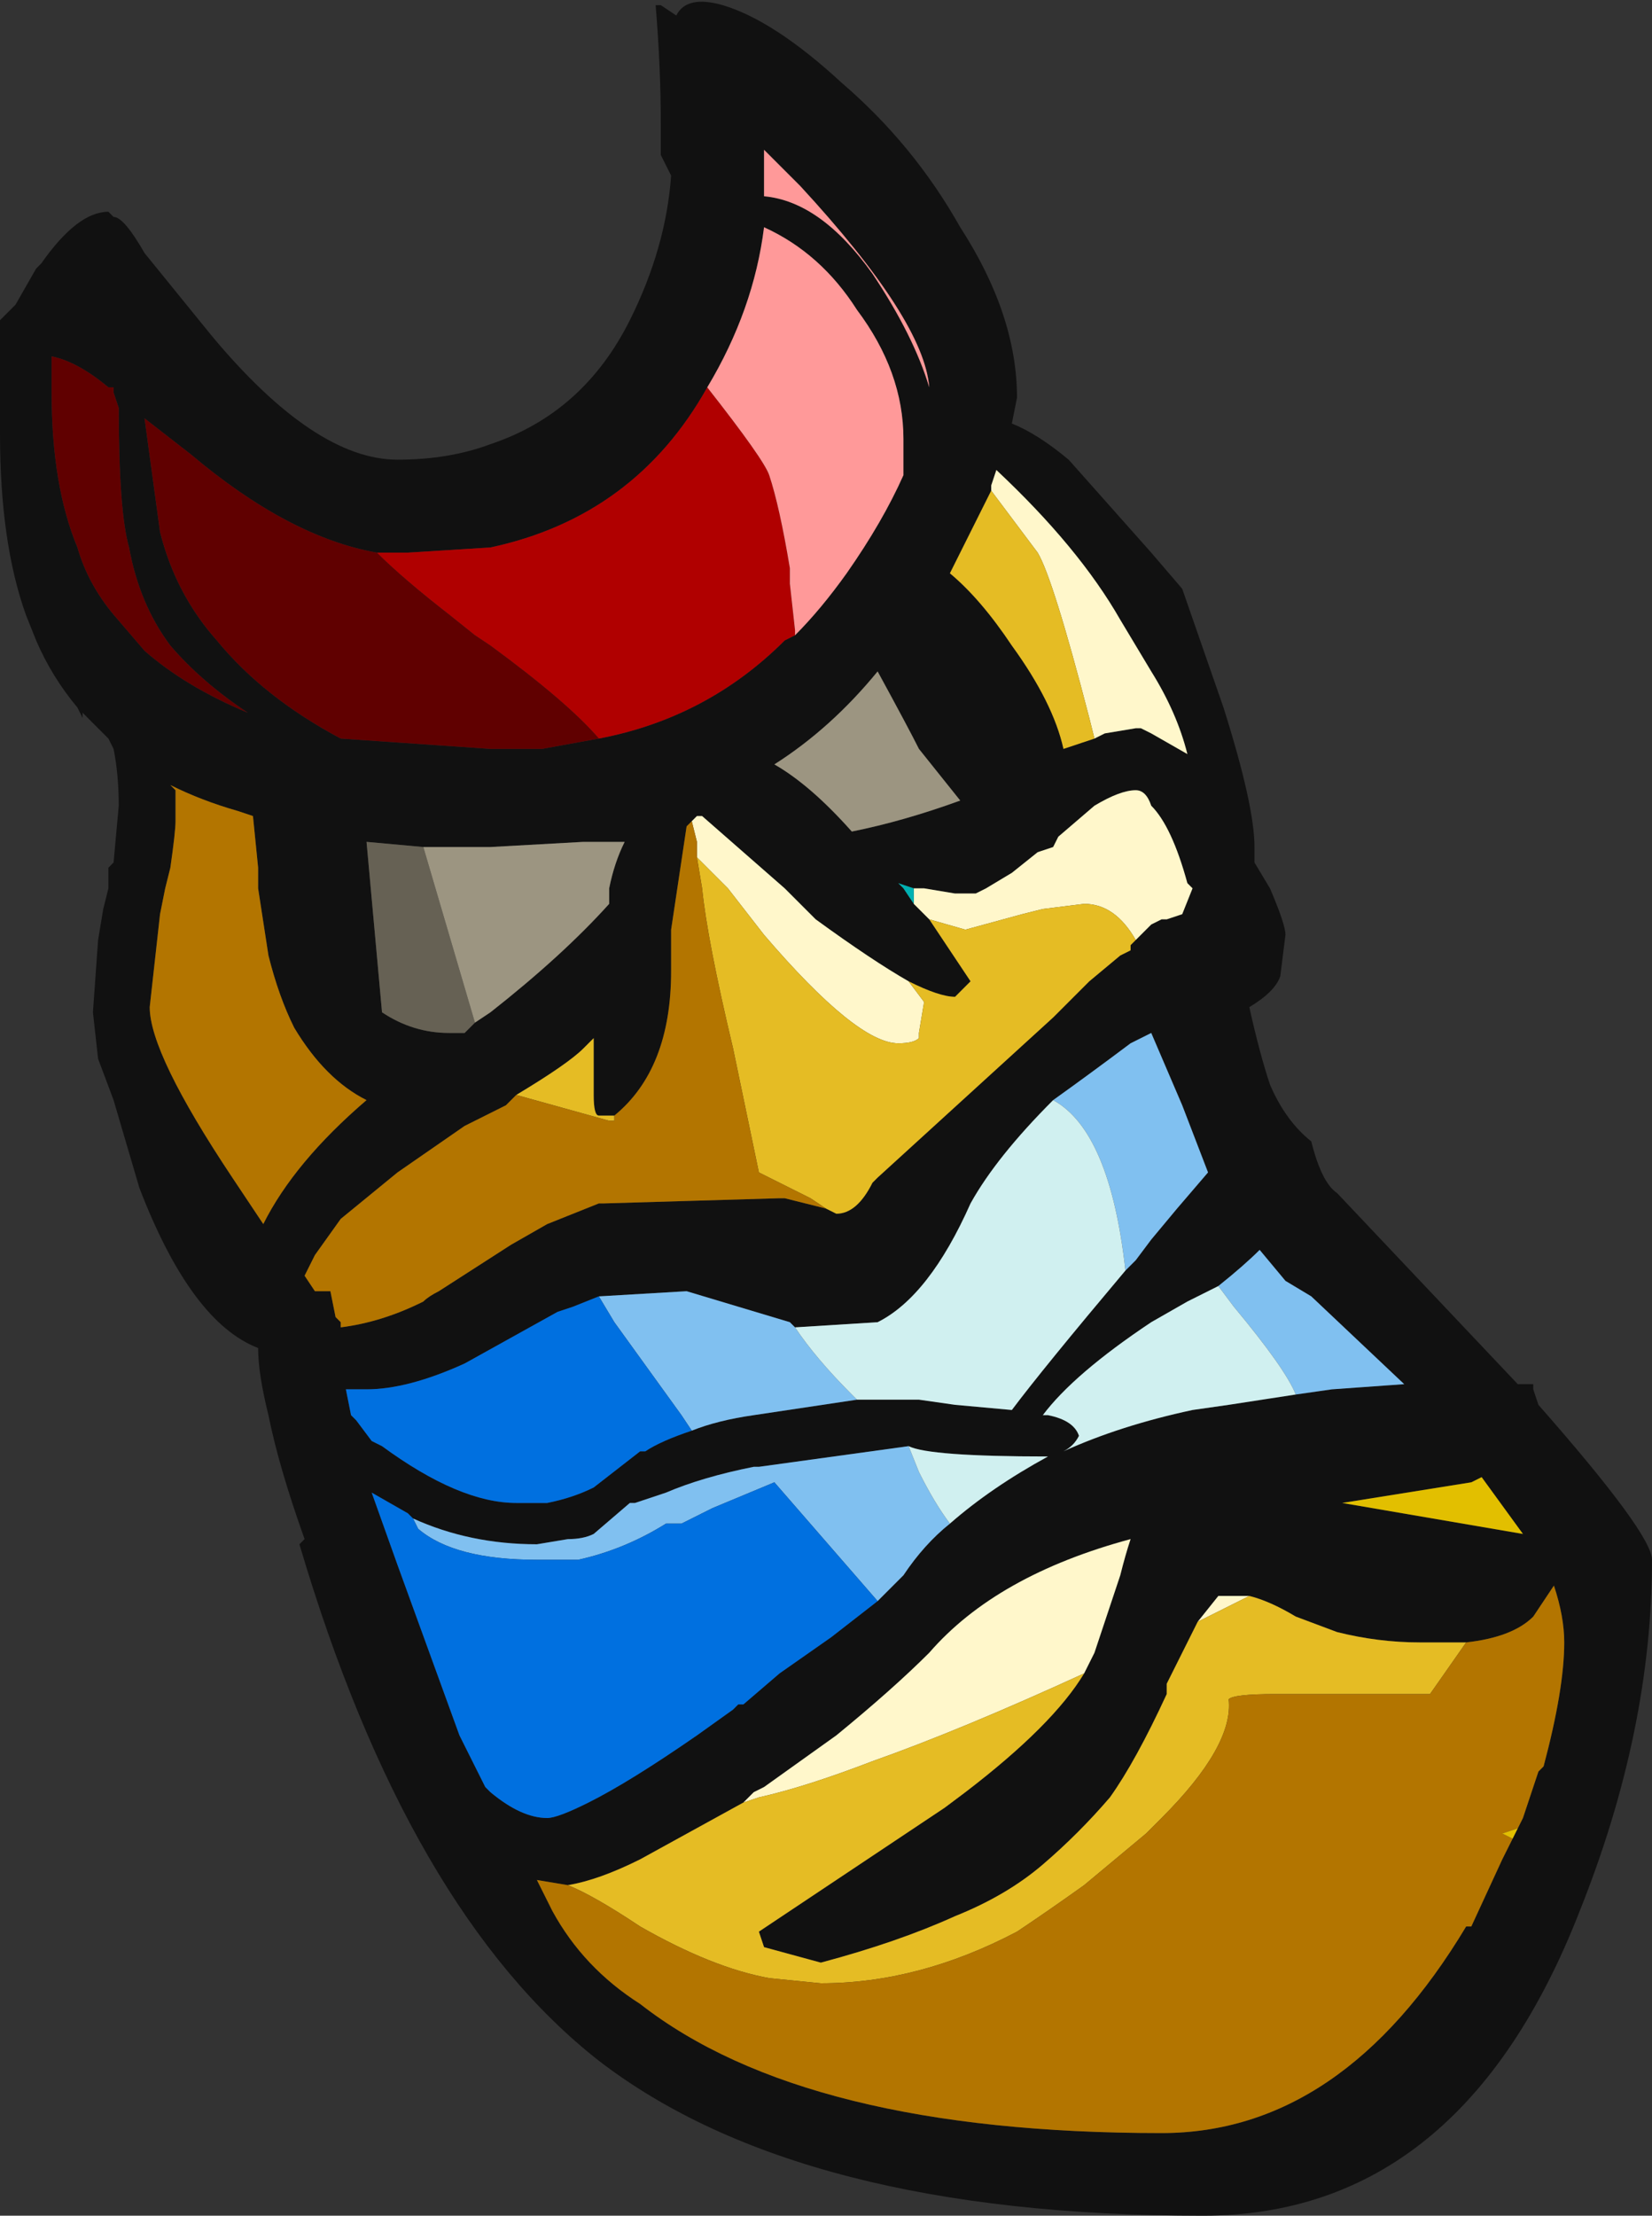 <?xml version="1.0" encoding="UTF-8" standalone="no"?>
<svg xmlns:ffdec="https://www.free-decompiler.com/flash" xmlns:xlink="http://www.w3.org/1999/xlink" ffdec:objectType="shape" height="21.45px" width="16.0px" xmlns="http://www.w3.org/2000/svg">
  <rect width="100%" height="100%" fill="#333333" stroke="none"/>
  <g transform="matrix(1.0, 0.0, 0.0, 1.0, 5.85, 13.0)">
    <path d="M0.7 -12.85 Q0.8 -13.05 1.15 -12.95 1.65 -12.8 2.3 -12.2 3.0 -11.6 3.45 -10.8 4.0 -9.95 4.0 -9.15 L3.95 -8.9 Q4.2 -8.8 4.5 -8.55 L5.3 -7.65 5.6 -7.3 6.0 -6.15 Q6.3 -5.2 6.3 -4.8 L6.3 -4.65 6.45 -4.4 Q6.6 -4.05 6.6 -3.95 L6.55 -3.55 Q6.5 -3.4 6.25 -3.25 6.35 -2.8 6.45 -2.5 6.6 -2.15 6.85 -1.95 6.95 -1.55 7.1 -1.45 L8.85 0.4 9.0 0.4 9.0 0.45 9.05 0.6 Q10.15 1.85 10.15 2.1 10.15 3.75 9.45 5.5 8.3 8.45 5.8 8.45 1.9 8.45 -0.05 6.95 -1.9 5.5 -2.95 1.95 L-2.9 1.9 Q-3.15 1.2 -3.25 0.7 -3.35 0.3 -3.35 0.05 -4.0 -0.2 -4.5 -1.5 L-4.75 -2.35 -4.9 -2.75 -4.95 -3.2 -4.9 -3.9 -4.85 -4.2 -4.8 -4.4 -4.8 -4.6 -4.75 -4.65 -4.7 -5.2 Q-4.7 -5.5 -4.75 -5.75 L-4.8 -5.85 -5.05 -6.1 -5.05 -6.05 -5.1 -6.15 Q-5.35 -6.45 -5.5 -6.8 L-5.6 -7.05 Q-5.85 -7.75 -5.85 -8.8 L-5.85 -9.9 -5.7 -10.05 -5.5 -10.4 -5.45 -10.45 Q-5.1 -10.95 -4.8 -10.95 L-4.75 -10.9 Q-4.65 -10.9 -4.45 -10.55 L-3.8 -9.75 Q-2.8 -8.55 -2.0 -8.55 -1.5 -8.55 -1.1 -8.7 -0.2 -9.0 0.25 -9.9 0.6 -10.6 0.65 -11.3 L0.55 -11.5 0.55 -11.8 Q0.55 -12.35 0.5 -12.95 L0.55 -12.95 0.7 -12.85 M1.55 -11.3 L1.55 -11.1 Q2.1 -11.05 2.6 -10.35 3.0 -9.75 3.15 -9.25 3.1 -9.9 1.9 -11.2 L1.55 -11.55 1.55 -11.3 M1.85 -6.85 Q2.1 -7.1 2.35 -7.45 2.7 -7.95 2.9 -8.4 L2.9 -8.75 Q2.9 -9.4 2.45 -10.0 2.1 -10.55 1.55 -10.8 1.45 -10.0 1.0 -9.25 0.3 -8.0 -1.1 -7.7 L-1.9 -7.65 -2.2 -7.65 Q-3.05 -7.8 -4.0 -8.6 L-4.45 -8.95 -4.3 -7.85 Q-4.15 -7.25 -3.75 -6.8 -3.3 -6.25 -2.55 -5.85 L-1.1 -5.75 -0.6 -5.75 -0.05 -5.85 Q1.0 -6.05 1.75 -6.8 L1.85 -6.85 M4.75 -5.85 L4.85 -5.9 5.15 -5.95 5.2 -5.95 5.3 -5.9 5.65 -5.7 Q5.55 -6.1 5.3 -6.5 L5.0 -7.0 Q4.6 -7.7 3.8 -8.45 L3.75 -8.3 3.75 -8.25 3.35 -7.45 Q3.65 -7.2 3.95 -6.75 4.35 -6.2 4.45 -5.75 L4.75 -5.85 M5.15 -3.9 L5.3 -4.05 5.4 -4.1 5.45 -4.1 5.6 -4.15 5.7 -4.4 5.65 -4.45 Q5.5 -5.0 5.3 -5.2 5.25 -5.35 5.15 -5.35 5.0 -5.35 4.75 -5.2 L4.4 -4.9 4.35 -4.8 4.2 -4.75 3.95 -4.55 3.7 -4.4 3.6 -4.35 3.4 -4.35 3.1 -4.4 3.0 -4.4 2.85 -4.45 2.9 -4.4 3.0 -4.25 3.15 -4.1 3.55 -3.5 3.4 -3.35 Q3.25 -3.35 2.95 -3.5 2.6 -3.7 2.05 -4.1 L1.75 -4.4 0.95 -5.1 0.9 -5.1 0.85 -5.05 0.8 -5.0 0.65 -4.0 0.65 -3.6 Q0.65 -2.65 0.1 -2.2 L-0.05 -2.2 Q-0.1 -2.2 -0.1 -2.4 L-0.1 -2.95 -0.2 -2.85 Q-0.35 -2.7 -0.85 -2.4 L-0.95 -2.3 -1.35 -2.1 -2.0 -1.65 -2.55 -1.2 -2.8 -0.85 -2.9 -0.65 -2.8 -0.5 -2.65 -0.5 -2.6 -0.25 -2.55 -0.2 -2.55 -0.15 Q-2.15 -0.2 -1.75 -0.4 -1.7 -0.45 -1.6 -0.5 L-0.9 -0.95 -0.55 -1.15 -0.05 -1.35 0.0 -1.35 1.7 -1.4 1.75 -1.4 2.15 -1.3 2.25 -1.25 Q2.45 -1.25 2.6 -1.55 L2.65 -1.6 4.35 -3.15 4.7 -3.5 5.0 -3.75 5.1 -3.8 5.1 -3.85 5.15 -3.9 M3.05 -5.75 Q2.95 -5.95 2.65 -6.5 2.2 -5.95 1.65 -5.6 2.0 -5.4 2.4 -4.95 2.9 -5.05 3.45 -5.25 L3.05 -5.75 M-1.25 -3.1 L-1.1 -3.2 Q-0.4 -3.75 0.05 -4.25 L0.05 -4.4 Q0.1 -4.65 0.2 -4.85 L-0.2 -4.85 -1.1 -4.8 -1.75 -4.8 -2.3 -4.85 -2.15 -3.2 Q-1.85 -3.0 -1.5 -3.0 L-1.35 -3.0 -1.25 -3.1 M1.85 -0.15 L1.8 -0.2 0.8 -0.5 -0.05 -0.45 -0.3 -0.35 -0.45 -0.3 -1.35 0.2 Q-1.9 0.45 -2.3 0.45 L-2.5 0.45 -2.45 0.7 -2.4 0.75 -2.25 0.95 -2.15 1.0 Q-1.4 1.55 -0.85 1.55 L-0.55 1.55 Q-0.3 1.5 -0.1 1.4 L0.35 1.05 0.4 1.05 Q0.55 0.95 0.85 0.85 1.1 0.75 1.45 0.7 L2.45 0.55 3.05 0.55 3.4 0.6 3.95 0.65 Q4.25 0.25 5.05 -0.7 L5.15 -0.8 5.3 -1.0 5.55 -1.3 5.85 -1.65 5.6 -2.3 5.3 -3.0 5.1 -2.9 Q4.7 -2.6 4.35 -2.35 3.8 -1.8 3.55 -1.35 3.15 -0.45 2.65 -0.2 L1.85 -0.15 M5.95 -0.55 L5.65 -0.4 5.3 -0.2 Q4.55 0.3 4.25 0.7 L4.3 0.7 Q4.55 0.75 4.6 0.9 4.55 1.0 4.45 1.05 5.0 0.8 5.7 0.65 L6.05 0.6 6.7 0.5 7.05 0.45 7.75 0.4 6.85 -0.45 6.6 -0.6 6.35 -0.9 Q6.2 -0.75 5.95 -0.55 M8.85 4.7 L8.9 4.6 9.05 4.15 9.1 4.1 Q9.3 3.35 9.3 2.9 9.3 2.65 9.2 2.35 L9.0 2.65 Q8.8 2.85 8.35 2.9 L7.9 2.9 Q7.5 2.9 7.1 2.8 L6.7 2.65 Q6.45 2.5 6.25 2.45 L5.95 2.45 5.75 2.7 5.45 3.3 5.45 3.4 Q5.15 4.05 4.9 4.4 4.6 4.75 4.25 5.05 3.9 5.35 3.4 5.55 2.85 5.8 2.1 6.0 L1.55 5.85 1.5 5.7 3.3 4.5 3.5 4.35 Q4.35 3.7 4.65 3.2 L4.75 3.0 5.0 2.25 Q5.05 2.05 5.1 1.9 3.8 2.25 3.15 3.0 2.8 3.35 2.25 3.8 L1.55 4.3 1.45 4.35 1.35 4.45 0.35 5.0 Q-0.05 5.2 -0.35 5.25 L-0.65 5.2 -0.5 5.5 Q-0.2 6.05 0.35 6.4 1.95 7.65 5.4 7.65 7.15 7.65 8.35 5.65 L8.4 5.65 8.7 5.0 8.8 4.8 8.85 4.7 M8.4 1.35 L7.15 1.55 8.9 1.85 8.5 1.3 8.4 1.35 M3.35 1.75 Q3.75 1.4 4.3 1.1 3.15 1.1 2.95 1.0 L1.5 1.2 1.45 1.2 Q0.95 1.3 0.6 1.45 L0.3 1.55 0.25 1.55 -0.1 1.85 Q-0.2 1.9 -0.35 1.9 L-0.65 1.95 Q-1.3 1.95 -1.85 1.7 L-1.9 1.65 -2.25 1.45 -2.0 2.15 -1.4 3.8 -1.15 4.3 -1.1 4.35 Q-0.8 4.6 -0.55 4.6 -0.45 4.6 -0.15 4.45 0.25 4.25 0.9 3.8 L1.25 3.55 1.3 3.5 1.35 3.5 1.7 3.2 2.2 2.85 2.65 2.5 2.9 2.25 Q3.1 1.95 3.35 1.75 M-4.75 -9.2 L-4.75 -9.25 -4.8 -9.25 Q-5.1 -9.5 -5.35 -9.55 L-5.35 -9.2 Q-5.35 -8.3 -5.1 -7.7 -5.0 -7.35 -4.75 -7.05 L-4.45 -6.7 Q-4.05 -6.35 -3.45 -6.1 -3.9 -6.4 -4.2 -6.75 -4.5 -7.15 -4.6 -7.7 -4.7 -8.05 -4.7 -9.05 L-4.75 -9.2 M-4.15 -5.35 L-4.15 -5.05 Q-4.15 -4.95 -4.2 -4.6 L-4.25 -4.4 -4.3 -4.15 -4.4 -3.25 Q-4.4 -2.8 -3.6 -1.6 L-3.3 -1.15 Q-3.15 -1.45 -2.9 -1.75 -2.65 -2.05 -2.3 -2.35 -2.7 -2.55 -3.0 -3.05 -3.15 -3.35 -3.25 -3.75 L-3.35 -4.4 -3.35 -4.6 -3.4 -5.1 -3.55 -5.15 Q-3.9 -5.25 -4.2 -5.4 L-4.15 -5.35" fill="#111111" fill-rule="evenodd" stroke="none"/>
    <path d="M1.0 -9.25 Q1.55 -8.55 1.6 -8.4 1.7 -8.1 1.8 -7.5 L1.8 -7.35 1.85 -6.9 1.85 -6.85 1.75 -6.8 Q1.0 -6.05 -0.05 -5.85 -0.35 -6.2 -1.1 -6.75 L-1.25 -6.85 -1.5 -7.05 Q-1.95 -7.4 -2.2 -7.65 L-1.9 -7.65 -1.1 -7.7 Q0.3 -8.0 1.0 -9.25" fill="#b00000" fill-rule="evenodd" stroke="none"/>
    <path d="M-0.05 -5.85 L-0.6 -5.75 -1.1 -5.75 -2.55 -5.85 Q-3.3 -6.25 -3.75 -6.8 -4.15 -7.25 -4.3 -7.85 L-4.45 -8.95 -4.0 -8.6 Q-3.05 -7.8 -2.2 -7.65 -1.95 -7.4 -1.5 -7.05 L-1.25 -6.85 -1.1 -6.75 Q-0.35 -6.2 -0.05 -5.85 M-4.75 -9.2 L-4.7 -9.05 Q-4.7 -8.05 -4.6 -7.7 -4.5 -7.15 -4.2 -6.75 -3.9 -6.4 -3.45 -6.1 -4.05 -6.35 -4.45 -6.7 L-4.75 -7.05 Q-5.0 -7.35 -5.1 -7.7 -5.35 -8.3 -5.35 -9.2 L-5.35 -9.55 Q-5.1 -9.5 -4.8 -9.25 L-4.75 -9.25 -4.75 -9.2" fill="#600000" fill-rule="evenodd" stroke="none"/>
    <path d="M-1.75 -4.8 L-1.25 -3.1 -1.35 -3.0 -1.5 -3.0 Q-1.85 -3.0 -2.15 -3.2 L-2.3 -4.85 -1.75 -4.8" fill="#666154" fill-rule="evenodd" stroke="none"/>
    <path d="M3.05 -5.75 L3.45 -5.25 Q2.9 -5.05 2.4 -4.95 2.0 -5.4 1.65 -5.6 2.2 -5.95 2.65 -6.5 2.95 -5.95 3.05 -5.75 M-1.75 -4.8 L-1.1 -4.8 -0.2 -4.85 0.2 -4.85 Q0.1 -4.65 0.05 -4.4 L0.05 -4.25 Q-0.4 -3.75 -1.1 -3.2 L-1.25 -3.1 -1.75 -4.8" fill="#9c9581" fill-rule="evenodd" stroke="none"/>
    <path d="M1.0 -9.25 Q1.45 -10.0 1.55 -10.8 2.1 -10.55 2.45 -10.0 2.9 -9.4 2.9 -8.75 L2.9 -8.4 Q2.7 -7.95 2.35 -7.45 2.1 -7.1 1.85 -6.85 L1.85 -6.9 1.8 -7.35 1.8 -7.5 Q1.7 -8.1 1.6 -8.4 1.55 -8.55 1.0 -9.25 M1.55 -11.3 L1.55 -11.55 1.9 -11.2 Q3.1 -9.9 3.15 -9.25 3.0 -9.75 2.6 -10.35 2.1 -11.05 1.55 -11.1 L1.55 -11.3" fill="#ff9999" fill-rule="evenodd" stroke="none"/>
    <path d="M3.75 -8.25 L3.75 -8.3 3.8 -8.45 Q4.6 -7.7 5.0 -7.0 L5.3 -6.5 Q5.55 -6.1 5.65 -5.7 L5.3 -5.9 5.2 -5.95 5.15 -5.95 4.85 -5.9 4.75 -5.85 4.7 -6.05 Q4.35 -7.4 4.2 -7.65 L3.75 -8.25 M3.0 -4.4 L3.1 -4.4 3.4 -4.35 3.6 -4.35 3.7 -4.4 3.95 -4.55 4.2 -4.75 4.35 -4.8 4.4 -4.9 4.75 -5.2 Q5.0 -5.35 5.15 -5.35 5.25 -5.35 5.3 -5.2 5.5 -5.0 5.65 -4.45 L5.7 -4.4 5.6 -4.15 5.45 -4.1 5.4 -4.1 5.3 -4.05 5.15 -3.9 Q4.95 -4.25 4.65 -4.25 L4.25 -4.2 4.05 -4.15 3.5 -4.0 3.15 -4.1 3.0 -4.25 3.0 -4.4 M0.85 -5.05 L0.9 -5.1 0.95 -5.1 1.75 -4.4 2.05 -4.1 Q2.6 -3.7 2.95 -3.5 L3.1 -3.3 3.05 -3.0 3.05 -2.95 Q3.0 -2.9 2.85 -2.9 2.45 -2.9 1.55 -3.95 L1.2 -4.4 0.9 -4.7 0.9 -4.85 0.85 -5.05 M5.75 2.7 L5.95 2.45 6.25 2.45 5.75 2.7 M1.35 4.45 L1.45 4.35 1.55 4.3 2.25 3.8 Q2.8 3.35 3.15 3.0 3.8 2.25 5.1 1.9 5.05 2.05 5.0 2.25 L4.75 3.0 4.65 3.2 Q3.45 3.75 2.6 4.05 1.95 4.3 1.5 4.4 L1.35 4.45" fill="#fff7cb" fill-rule="evenodd" stroke="none"/>
    <path d="M3.75 -8.25 L4.2 -7.65 Q4.35 -7.4 4.7 -6.05 L4.75 -5.85 4.45 -5.75 Q4.35 -6.2 3.95 -6.75 3.65 -7.2 3.35 -7.45 L3.75 -8.25 M3.15 -4.1 L3.5 -4.0 4.05 -4.15 4.25 -4.2 4.65 -4.25 Q4.95 -4.25 5.15 -3.9 L5.1 -3.85 5.1 -3.8 5.0 -3.75 4.7 -3.5 4.35 -3.15 2.65 -1.6 2.6 -1.55 Q2.45 -1.25 2.25 -1.25 L2.15 -1.3 2.0 -1.4 1.5 -1.65 1.25 -2.85 Q1.0 -3.9 0.95 -4.4 L0.9 -4.7 1.2 -4.4 1.55 -3.95 Q2.45 -2.9 2.85 -2.9 3.0 -2.9 3.05 -2.95 L3.05 -3.0 3.1 -3.3 2.95 -3.5 Q3.25 -3.35 3.4 -3.35 L3.55 -3.5 3.15 -4.1 M-0.85 -2.4 Q-0.35 -2.7 -0.2 -2.85 L-0.1 -2.95 -0.1 -2.4 Q-0.1 -2.2 -0.05 -2.2 L0.1 -2.2 0.1 -2.15 0.05 -2.15 -0.85 -2.4 M8.35 2.9 L8.0 3.4 6.5 3.4 Q6.1 3.4 6.05 3.45 6.1 3.9 5.4 4.6 L5.25 4.75 4.65 5.25 Q4.3 5.5 4.0 5.7 3.05 6.2 2.1 6.2 L1.6 6.15 Q1.05 6.05 0.35 5.65 -0.1 5.35 -0.35 5.25 -0.05 5.2 0.35 5.0 L1.35 4.45 1.5 4.4 Q1.95 4.3 2.6 4.05 3.45 3.75 4.65 3.2 4.35 3.7 3.5 4.35 L3.3 4.5 1.5 5.7 1.55 5.85 2.1 6.0 Q2.85 5.8 3.4 5.55 3.9 5.35 4.25 5.05 4.6 4.75 4.9 4.4 5.15 4.05 5.45 3.4 L5.45 3.3 5.75 2.7 6.25 2.45 Q6.45 2.5 6.7 2.65 L7.1 2.8 Q7.5 2.9 7.9 2.9 L8.35 2.9" fill="#e5bc24" fill-rule="evenodd" stroke="none"/>
    <path d="M3.0 -4.4 L3.0 -4.25 2.9 -4.4 2.85 -4.45 3.0 -4.4" fill="#00b1b2" fill-rule="evenodd" stroke="none"/>
    <path d="M2.15 -1.3 L1.75 -1.4 1.7 -1.4 0.0 -1.35 -0.05 -1.35 -0.55 -1.15 -0.9 -0.95 -1.6 -0.5 Q-1.7 -0.45 -1.75 -0.4 -2.15 -0.2 -2.55 -0.15 L-2.55 -0.2 -2.6 -0.25 -2.65 -0.5 -2.8 -0.5 -2.9 -0.65 -2.8 -0.85 -2.55 -1.2 -2.0 -1.65 -1.35 -2.1 -0.95 -2.3 -0.85 -2.4 0.05 -2.15 0.1 -2.15 0.1 -2.2 Q0.65 -2.65 0.65 -3.6 L0.65 -4.0 0.8 -5.0 0.85 -5.05 0.9 -4.85 0.9 -4.7 0.95 -4.4 Q1.0 -3.9 1.25 -2.85 L1.5 -1.65 2.0 -1.4 2.15 -1.3 M8.35 2.9 Q8.8 2.85 9.0 2.65 L9.2 2.35 Q9.3 2.65 9.3 2.9 9.3 3.35 9.1 4.1 L9.05 4.15 8.9 4.6 8.85 4.7 8.7 4.75 8.8 4.8 8.7 5.0 8.4 5.65 8.35 5.65 Q7.15 7.65 5.4 7.65 1.95 7.65 0.35 6.4 -0.2 6.05 -0.5 5.5 L-0.65 5.2 -0.35 5.25 Q-0.1 5.35 0.35 5.65 1.05 6.05 1.6 6.15 L2.1 6.2 Q3.05 6.2 4.0 5.7 4.3 5.5 4.65 5.25 L5.25 4.75 5.4 4.6 Q6.1 3.9 6.05 3.45 6.1 3.4 6.5 3.4 L8.0 3.4 8.35 2.9 M-4.15 -5.35 L-4.2 -5.4 Q-3.9 -5.25 -3.55 -5.15 L-3.4 -5.1 -3.35 -4.6 -3.35 -4.4 -3.25 -3.75 Q-3.15 -3.35 -3.0 -3.05 -2.7 -2.55 -2.3 -2.35 -2.65 -2.05 -2.9 -1.75 -3.15 -1.45 -3.3 -1.15 L-3.6 -1.6 Q-4.4 -2.8 -4.4 -3.25 L-4.3 -4.15 -4.25 -4.4 -4.2 -4.6 Q-4.15 -4.95 -4.15 -5.05 L-4.15 -5.35" fill="#b37500" fill-rule="evenodd" stroke="none"/>
    <path d="M-0.05 -0.45 L0.8 -0.5 1.8 -0.2 1.85 -0.15 Q2.05 0.15 2.4 0.5 L2.45 0.55 1.45 0.7 Q1.1 0.75 0.85 0.85 L0.75 0.7 0.1 -0.2 -0.05 -0.45 M4.35 -2.35 Q4.7 -2.6 5.1 -2.9 L5.3 -3.0 5.6 -2.3 5.85 -1.65 5.55 -1.3 5.3 -1.0 5.15 -0.8 5.05 -0.7 Q4.9 -2.05 4.35 -2.35 M6.7 0.5 Q6.6 0.25 6.1 -0.35 L5.95 -0.55 Q6.2 -0.75 6.35 -0.9 L6.6 -0.6 6.85 -0.45 7.75 0.4 7.05 0.45 6.7 0.5 M2.95 1.0 L3.05 1.25 Q3.2 1.55 3.35 1.75 3.1 1.95 2.9 2.25 L2.65 2.5 1.65 1.35 1.05 1.6 0.75 1.75 0.6 1.75 Q0.2 2.0 -0.25 2.1 L-0.65 2.1 Q-1.45 2.1 -1.8 1.8 L-1.85 1.7 -1.9 1.65 -1.85 1.7 Q-1.3 1.95 -0.65 1.95 L-0.35 1.9 Q-0.2 1.9 -0.1 1.85 L0.25 1.55 0.3 1.55 0.6 1.45 Q0.95 1.3 1.45 1.2 L1.5 1.2 2.95 1.0" fill="#80c0f0" fill-rule="evenodd" stroke="none"/>
    <path d="M2.45 0.55 L2.4 0.5 Q2.05 0.15 1.85 -0.15 L2.65 -0.2 Q3.15 -0.45 3.55 -1.35 3.8 -1.8 4.35 -2.35 4.9 -2.05 5.05 -0.7 4.25 0.25 3.95 0.65 L3.4 0.6 3.05 0.55 2.45 0.55 M6.7 0.5 L6.05 0.6 5.7 0.65 Q5.0 0.8 4.45 1.05 4.55 1.0 4.6 0.9 4.55 0.75 4.3 0.7 L4.25 0.7 Q4.55 0.3 5.3 -0.2 L5.65 -0.4 5.95 -0.55 6.1 -0.35 Q6.6 0.25 6.7 0.5 M3.35 1.75 Q3.2 1.55 3.05 1.25 L2.95 1.0 Q3.15 1.1 4.3 1.1 3.75 1.4 3.35 1.75" fill="#d0f0f0" fill-rule="evenodd" stroke="none"/>
    <path d="M8.8 4.8 L8.7 4.75 8.85 4.7 8.8 4.8 M8.4 1.35 L8.5 1.3 8.9 1.85 7.15 1.55 8.4 1.35" fill="#e2bf00" fill-rule="evenodd" stroke="none"/>
    <path d="M-0.05 -0.45 L0.1 -0.2 0.75 0.7 0.85 0.85 Q0.55 0.95 0.4 1.05 L0.35 1.05 -0.1 1.4 Q-0.3 1.5 -0.55 1.55 L-0.85 1.55 Q-1.4 1.55 -2.15 1.0 L-2.25 0.95 -2.4 0.75 -2.45 0.7 -2.5 0.45 -2.3 0.45 Q-1.9 0.45 -1.35 0.2 L-0.45 -0.3 -0.3 -0.35 -0.05 -0.45 M-1.9 1.65 L-1.85 1.7 -1.8 1.8 Q-1.45 2.1 -0.65 2.1 L-0.25 2.1 Q0.2 2.0 0.6 1.75 L0.75 1.75 1.05 1.6 1.65 1.35 2.65 2.5 2.2 2.85 1.7 3.2 1.35 3.5 1.3 3.5 1.25 3.55 0.9 3.8 Q0.25 4.25 -0.15 4.45 -0.45 4.6 -0.55 4.6 -0.8 4.6 -1.1 4.35 L-1.15 4.3 -1.4 3.8 -2.0 2.15 -2.25 1.45 -1.9 1.65" fill="#0070e0" fill-rule="evenodd" stroke="none"/>
  </g>
</svg>

